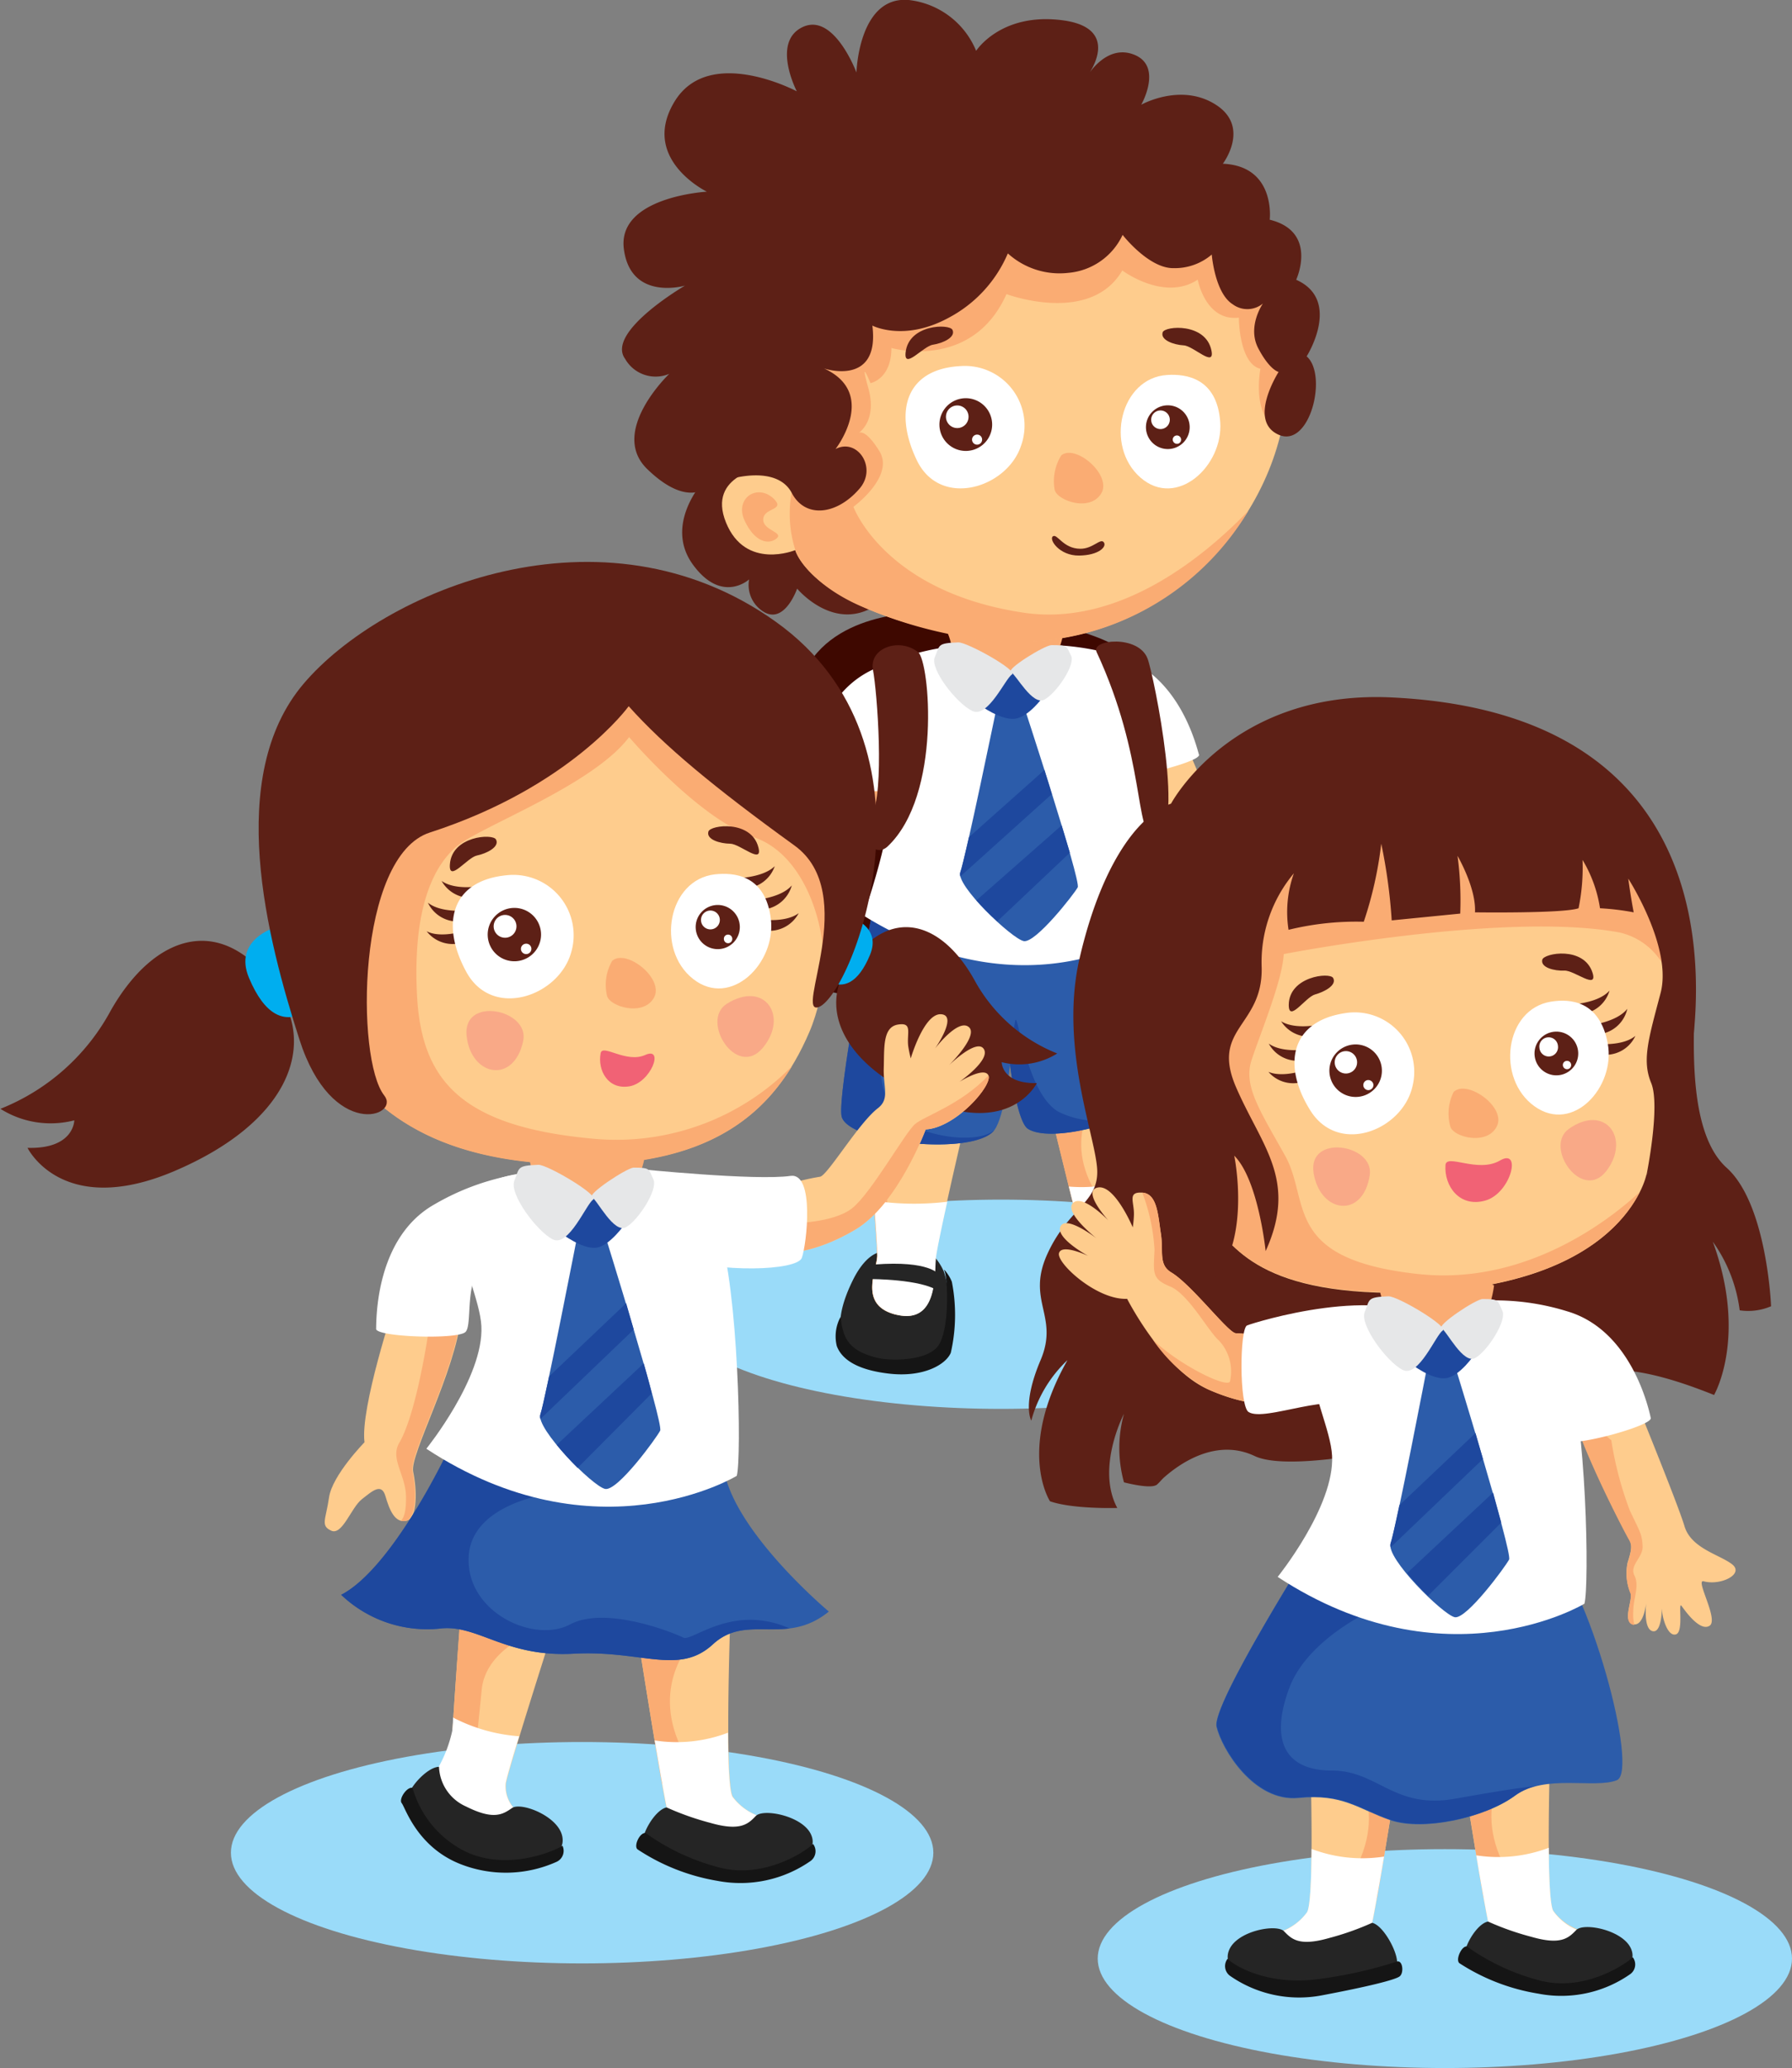 <svg id="Layer_1" data-name="Layer 1" xmlns="http://www.w3.org/2000/svg" viewBox="0 0 171.28 197.66"><rect x="0" y="0" width="171.28" height="197.66" fill="#808080" stroke="none"/><defs><style>.cls-1{fill:#9adbf9;}.cls-2{fill:#3e0800;}.cls-3{fill:#252525;}.cls-4{fill:#fecc8d;}.cls-5{fill:#151515;}.cls-6{fill:#faac73;}.cls-7{fill:#fff;}.cls-8{fill:#2c5caa;}.cls-9{fill:#1e489e;}.cls-10{fill:#e6e7e8;}.cls-11{fill:#5d2016;}.cls-12{fill:#00aeef;}.cls-13{fill:#f16275;}.cls-14{fill:#f9a987;}</style></defs><title>bgjoin</title><ellipse class="cls-1" cx="95.68" cy="124.66" rx="31.72" ry="10"/><path class="cls-2" d="M100.43,82.91s-9.17-.24-11.59,6.46-.9,27.32,1.14,29.12,24.6,2.87,28.29.23,3.19-28.15,2.81-30.42S114.32,83,100.43,82.91Z" transform="translate(-12.29 -24.34)"/><path class="cls-3" d="M96.57,144s-1.4-.07-2.77,2.71-2,5.75.51,7.36,6.63.9,8.14-.31.41-7.2,0-8a5.44,5.44,0,0,0-.76-1.2Z" transform="translate(-12.29 -24.34)"/><path class="cls-4" d="M95.13,130.64s1,12.38,1,13.72-1.92,4.81,1.92,5.66,3.53-3.78,3.67-5.4,3.06-14.08,3.06-14.08S96.83,131.16,95.13,130.64Z" transform="translate(-12.29 -24.34)"/><path class="cls-5" d="M92.63,150.21a3.89,3.89,0,0,0-.36,2.78c.42,1.13,1.7,2.26,5,2.64s5.44-.88,5.9-2a16.36,16.36,0,0,0,.1-6.77c-.24-.66-.87-1.38-.72-1.07.36.77.51,5.74-.61,7.21s-4.66,1.42-5.84,1.11C93.09,153.37,92.86,151.9,92.63,150.21Z" transform="translate(-12.29 -24.34)"/><path class="cls-6" d="M96.85,130.83a7.23,7.23,0,0,1-1.72-.19s1,12.38,1,13.72-1.92,4.81,1.92,5.66h0c-2.17-1-1.24-4.18-1-6.28C97.26,141.81,96.9,133.46,96.85,130.83Z" transform="translate(-12.29 -24.34)"/><path class="cls-7" d="M96.15,144.36c0,1.34-1.92,4.81,1.92,5.66s3.53-3.78,3.67-5.4c.06-.63.53-2.89,1.09-5.42a26.54,26.54,0,0,1-7-.09C96,141.62,96.15,143.83,96.15,144.36Z" transform="translate(-12.29 -24.34)"/><path class="cls-3" d="M102,146.14s-.81-1.34-6.12-.94l-.38,1.39s4.92,0,6.5,1.17Z" transform="translate(-12.29 -24.34)"/><path class="cls-4" d="M112.28,128.82s3.16,13.2,3.71,14.75,6.58,2.75,6.58,2.75l2.28-2-.23-.48a5.31,5.31,0,0,1-2.53-1.54c-.86-1.12-1.31-15-1.31-15Z" transform="translate(-12.29 -24.34)"/><path class="cls-6" d="M117.25,138.68c-3.7-5.64.1-9.8.1-9.8l-.66-.87-4.41.81s2,8.53,3.13,12.68C117.43,142,119.4,142,117.25,138.68Z" transform="translate(-12.29 -24.34)"/><path class="cls-7" d="M122.09,142.26c-.34-.44-.61-2.85-.82-5.61a14.24,14.24,0,0,1-6.82,1.1c.69,2.74,1.32,5.2,1.54,5.82.54,1.54,6.58,2.75,6.58,2.75l2.28-2-.23-.48A5.31,5.31,0,0,1,122.09,142.26Z" transform="translate(-12.29 -24.34)"/><path class="cls-3" d="M116,143.57a29,29,0,0,0,4.18,1.11c2.89.59,3.55-.14,4.21-.87s4.43-.32,5.31,1.36-1.43,3-6,3.9-9.24-1.18-9.63-2S114.87,143.87,116,143.57Z" transform="translate(-12.29 -24.34)"/><path class="cls-5" d="M114.15,145.94a21.4,21.4,0,0,0,7,2.6,10.88,10.88,0,0,0,8.69-2.6,1,1,0,0,1-.11,1.5,11.94,11.94,0,0,1-8.6,2.29,20.58,20.58,0,0,1-7.65-2.25C113.11,147.19,113.62,145.9,114.15,145.94Z" transform="translate(-12.29 -24.34)"/><path class="cls-4" d="M125,94s4.4,10.12,5,12.15,3.32,2.54,4.51,3.4-1.06,1.94-2.69,1.52c-.86-.21,1.46,3.43.56,4s-2.29-1.29-2.65-1.76.22,2.3-.53,2.52-1.29-1.37-1.33-2.14.09,2-.87,1.89-.61-2.63-.61-2.63-.22,2.24-1.25,2-.09-2-.24-2.73a4.37,4.37,0,0,1-.3-2.73c.39-1.21.48-1.6.13-2.16s-4.61-8.16-5.68-12.29Z" transform="translate(-12.29 -24.34)"/><path class="cls-6" d="M124.92,112.17c.15.69-.79,2.48.24,2.73h.11a3.45,3.45,0,0,1-.1-1.2c0-1.19.6-2.26.1-3.19s.84-1.61.78-2.63-.16-1.11-1.2-3.15a29.63,29.63,0,0,1-1.77-6.31l-3.61-2.9-.19.18c1.32,4.23,5.14,11,5.47,11.57s.26,1-.13,2.16A4.37,4.37,0,0,0,124.92,112.17Z" transform="translate(-12.29 -24.34)"/><path class="cls-4" d="M91.54,96.58s-3.75,9-3.5,12c0,0-3.18,2.76-3.58,4.69s-1,2.44,0,2.94,2-1.94,3-2.63,1.92-1.39,2.23-.17.74,2.43,1.81,2.26,1.15-2.78.87-4.27,4.36-8.5,5.27-13.49C97.69,97.91,91,96.37,91.54,96.58Z" transform="translate(-12.29 -24.34)"/><path class="cls-6" d="M95.6,97.44l-.94,1.43s-1.51,7.29-3.34,9.91c-1,1.39.5,2.87.36,4.88-.08,1.19-.27,1.69-.58,2a1.1,1.1,0,0,0,.45,0c1.07-.17,1.15-2.78.87-4.27s4.36-8.5,5.27-13.49Z" transform="translate(-12.29 -24.34)"/><path class="cls-8" d="M95.67,111.49s-3.46,17.91-2.92,19.62c.81,2.54,12.63,3.72,14.57,1.26,1-1.3,1.51-6.28,1.51-6.28s.65,5.49,1.72,6.15c2.1,1.31,9-.4,11.79-2.61,1-.8.06-14.8-1.32-17.59S110,115.35,95.67,111.49Z" transform="translate(-12.29 -24.34)"/><path class="cls-9" d="M113.44,130.59c-3-1.75-3.82-9.29-4.1-8.75a29.72,29.72,0,0,0-.51,4.25s.65,5.49,1.72,6.15c1.77,1.11,7,.06,10.23-1.63A8.24,8.24,0,0,1,113.44,130.59Z" transform="translate(-12.29 -24.34)"/><path class="cls-9" d="M104.8,112.8h0a38.61,38.61,0,0,1-9.13-1.31s-3.46,17.91-2.92,19.62c.81,2.54,12.63,3.72,14.57,1.26-1.22,1-4.59,1-7.75-.36s-4-6.08-2.2-10.83S104.42,112.87,104.8,112.8Z" transform="translate(-12.29 -24.34)"/><path class="cls-7" d="M106.33,85.94a24.19,24.19,0,0,0-10.6,2.39C90,91,89.72,98.3,89.65,99s7.56,1.34,8.34.68,0-5.23,2.67-6.36S106.06,86.61,106.33,85.94Z" transform="translate(-12.29 -24.34)"/><path class="cls-7" d="M108,86.33a24.37,24.37,0,0,1,10.89.62c6.16,1.7,7.77,8.83,8,9.52s-7.19,2.56-8.08,2-1-5.16-3.81-5.83S108.37,87,108,86.33Z" transform="translate(-12.29 -24.34)"/><path class="cls-6" d="M102.76,84.61a5.82,5.82,0,0,1,.57,2.67c-.19,1,6.86,2,6.86,2l2.8-1.63s1-2.24.88-2.84S102.76,84.61,102.76,84.61Z" transform="translate(-12.29 -24.34)"/><path class="cls-7" d="M104.61,86.3s.76,2,4.88,2.32S113,86.11,113,86.11a7.51,7.51,0,0,1,6.66,5.3c1.87,5.28,3.24,20.13,2.76,21.73,0,0-11.64,8.57-27.61-1.3,0,0,3-8.38,2.74-12.88S91.35,86.77,104.61,86.3Z" transform="translate(-12.29 -24.34)"/><path class="cls-8" d="M107.56,91.91s-3,14.55-3.48,15.79,4.93,6.37,6.06,6.59,4.83-4.52,5.16-5.14-5.24-17.61-5.24-17.61Z" transform="translate(-12.29 -24.34)"/><path class="cls-9" d="M106,91.77s1.92,1.41,3.27,1.27,2.77-2.16,2.77-2.16l-1.79-2.12s-.19-.37-1.75-.06S105.23,90.48,106,91.77Z" transform="translate(-12.29 -24.34)"/><path class="cls-9" d="M113.76,103.23l-8.15,7.17a25.65,25.65,0,0,0,2,2l6.94-6.56C114.32,105.08,114.05,104.18,113.76,103.23Z" transform="translate(-12.29 -24.34)"/><path class="cls-9" d="M112.12,97.93l-7.22,6.43c-.39,1.71-.7,3-.82,3.34a.73.73,0,0,0,0,.41l8.74-7.87C112.6,99.46,112.35,98.68,112.12,97.93Z" transform="translate(-12.29 -24.34)"/><path class="cls-10" d="M103.89,85.74c-2.07.07-1.75.26-2.25,1.4s2.11,4.47,3.6,5.16,3.15-3.12,3.77-3.49S104.73,85.71,103.89,85.74Z" transform="translate(-12.29 -24.34)"/><path class="cls-10" d="M112.8,86c1.65,0,1.4.14,1.86,1s-1.41,3.61-2.55,4.21-2.68-2.36-3.19-2.63S112.14,86,112.8,86Z" transform="translate(-12.29 -24.34)"/><path class="cls-11" d="M79.41,70.49s-3.65,4.05-.88,7.83,5.36,1.4,5.36,1.4a3,3,0,0,0,1.52,3.17c1.94,1,3.07-2.29,3.07-2.29s3.45,4.16,7.43,1.67-4.83-16.55-4.83-16.55Z" transform="translate(-12.29 -24.34)"/><path class="cls-4" d="M85.44,69s-5.63.67-3.76,5.28,6.62,2.64,6.62,2.64,1.52,5.79,16.91,8.36S132.48,76.77,134.87,65,129,42.71,128.63,42.64s-17.18-1-17.18-1L96.63,44.52l-7.7,6.91Z" transform="translate(-12.29 -24.34)"/><path class="cls-6" d="M94.7,82.33a41.88,41.88,0,0,0,10.51,3,25.69,25.69,0,0,0,26.4-12.17c-4.13,4.29-12.32,11.14-21.55,9.73-13.24-2-16.2-10.11-16.2-10.11s3.92-2.87,2.51-5.27c-1.22-2-1.84-1.89-2-1.79.26-.19,1.73-1.39.91-4.3-.89-3.17.21-.46.21-.46s2-.37,2-3.36c0,0,7.71,2.22,11-5.15,0,0,8,3,11.07-2.26,0,0,4,3,7.21.88,0,0,.73,4,3.93,3.63,0,0,0,4.38,2.06,4.89,0,0-.74,3.87,1.11,5.34.25.21.6.17,1,0,2.32-11.76-5.89-22.16-6.25-22.23s-17.18-1-17.18-1L96.63,44.52l-7.7,6.91L85.44,69l-.21,0c1.54.46,2.71,1,2.9,1.61a11.49,11.49,0,0,0,.17,6.28C88.62,78.07,90.67,80.62,94.7,82.33Z" transform="translate(-12.29 -24.34)"/><path class="cls-7" d="M123.84,60.18c-4.46.28-6,6.8-2.54,9.81s7.92-1.11,7.62-5.31S125.68,60.06,123.84,60.18Z" transform="translate(-12.29 -24.34)"/><path class="cls-7" d="M104.12,59.33c-5.27.26-6.43,4.36-4.2,9S108.5,71,109.86,67A5.7,5.7,0,0,0,104.12,59.33Z" transform="translate(-12.29 -24.34)"/><path class="cls-11" d="M107.12,64.91a2.52,2.52,0,1,1-2.53-2.51A2.52,2.52,0,0,1,107.12,64.91Z" transform="translate(-12.29 -24.34)"/><path class="cls-7" d="M104.86,64.07a1.08,1.08,0,1,1-2.15,0,1.08,1.08,0,0,1,2.15,0Z" transform="translate(-12.29 -24.34)"/><path class="cls-7" d="M106.16,66.36a.48.48,0,1,1-.48-.48A.47.47,0,0,1,106.16,66.36Z" transform="translate(-12.29 -24.34)"/><path class="cls-11" d="M126,65.16a2.09,2.09,0,1,1-2.1-2.08A2.09,2.09,0,0,1,126,65.16Z" transform="translate(-12.29 -24.34)"/><path class="cls-7" d="M124.1,64.46a.89.89,0,1,1-.89-.89A.89.89,0,0,1,124.1,64.46Z" transform="translate(-12.29 -24.34)"/><path class="cls-7" d="M125.18,66.36a.39.39,0,0,1-.39.4.41.41,0,0,1-.41-.4.4.4,0,1,1,.8,0Z" transform="translate(-12.29 -24.34)"/><path class="cls-11" d="M103.33,55.87c-.27-.6-4.18-.56-4.48,2.15-.19,1.72,1.67-.59,2.6-.73S103.66,56.59,103.33,55.87Z" transform="translate(-12.29 -24.34)"/><path class="cls-11" d="M123.42,56.1c.22-.62,4.12-.93,4.66,1.74.35,1.7-1.72-.44-2.65-.49S123.17,56.85,123.42,56.1Z" transform="translate(-12.29 -24.34)"/><path class="cls-6" d="M113.73,67.86c1.38-1.11,4.9,1.92,3.8,3.67s-4.15.66-4.43-.35A4.66,4.66,0,0,1,113.73,67.86Z" transform="translate(-12.29 -24.34)"/><path class="cls-11" d="M95.67,55.46s3,1.57,7.26-.73a12.48,12.48,0,0,0,5.69-6.17,7.35,7.35,0,0,0,5.77,1.86,6.32,6.32,0,0,0,5.2-3.63s2.5,3.23,4.89,3.18a5.44,5.44,0,0,0,3.63-1.3s.29,3.68,2,4.75a2.34,2.34,0,0,0,2.89-.07s-1.54,2.2-.44,4.29,1.94,2.25,1.94,2.25-3,4.67,0,6,4.72-5.73,2.68-7.49c0,0,3.4-5.36-1-7.32,0,0,2.13-4.59-2.53-5.74,0,0,.61-5.13-4.48-5.35,0,0,2.67-3.5-.67-5.64s-7.13,0-7.13,0,2.06-3.61-.6-4.75-4.48,1.9-4.48,1.9,3.36-4.49-2.5-5.23-8.2,2.93-8.2,2.93a7.91,7.91,0,0,0-6.44-4.86c-4.8-.42-5,6.93-5,6.93S92,25.5,89,26.93s-.55,6.14-.55,6.14-8.4-4.48-11.7,1,3.1,8.59,3.1,8.59-8.59.48-7.93,5.49,5.84,3.49,5.84,3.49-7.6,4.43-5.72,7a3.35,3.35,0,0,0,4.22,1.43s-5.8,5.52-2.11,9.1S79.68,71,79.68,71c3-1.42,7-2,8.29.46s4.29,2.1,6.45-.39c1.77-2-.18-4.91-2.27-3.81,0,0,4.15-5.34-1.15-7.73C91,59.57,96.41,61.36,95.67,55.46Z" transform="translate(-12.29 -24.34)"/><path class="cls-6" d="M86.24,72c-1.6-1.5-3.76,0-2.78,2.1s2.31,2.32,3.05,1.71-1.35-.76-1.27-1.87S87.4,73.14,86.24,72Z" transform="translate(-12.29 -24.34)"/><path class="cls-11" d="M115.56,76.79c-1.66,0-2.21-1.47-2.63-1.19s.6,1.86,2.49,1.84,2.69-.85,2.37-1.27S116.76,76.79,115.56,76.79Z" transform="translate(-12.29 -24.34)"/><path class="cls-11" d="M100.05,86.68c1.08.87,2.3,13.65-2.93,18.57-1.15,1.08-2.8-.6-1.53-2.88s.54-11.9.14-14S98.27,85.24,100.05,86.68Z" transform="translate(-12.29 -24.34)"/><path class="cls-11" d="M117.1,86.65c-.56-1.2,4-1.65,4.87.63.6,1.53,3.81,17.42.59,17C120.74,104.08,121.8,96.76,117.1,86.65Z" transform="translate(-12.29 -24.34)"/><ellipse class="cls-1" cx="55.64" cy="177.08" rx="33.57" ry="10.58"/><path class="cls-4" d="M50,149s-3.3,9.94-2.87,13.19c0,0-3.09,3.16-3.39,5.27s-.85,2.7.21,3.18,1.91-2.21,2.92-3,1.88-1.6,2.26-.3.89,2.6,2,2.36,1-3.08.65-4.69,4-9.44,4.6-14.89C56.32,150.13,49.41,148.82,50,149Z" transform="translate(-12.29 -24.34)"/><path class="cls-6" d="M54.16,149.73l-.87,1.6s-1.13,8-2.84,10.92c-.91,1.56.67,3.08.65,5.27,0,1.29-.19,1.85-.49,2.18a1.17,1.17,0,0,0,.46,0c1.08-.25,1-3.08.65-4.69s4-9.44,4.6-14.89Z" transform="translate(-12.29 -24.34)"/><path class="cls-11" d="M39,119.33c-5.26-8-11.91-5.81-16.12,1.59a20.63,20.63,0,0,1-10.55,9.4,9,9,0,0,0,7.06,1.1s0,2.76-4.47,2.63c0,0,3.31,6.82,14.11,2.19S42.36,124.49,39,119.33Z" transform="translate(-12.29 -24.34)"/><path class="cls-12" d="M38.56,113s-4,1.17-2.47,4.81,3.38,4.29,5.2,3.38S38.56,113,38.56,113Z" transform="translate(-12.29 -24.34)"/><path class="cls-11" d="M93.28,116.76c4-6,9-4.37,12.12,1.2a15.55,15.55,0,0,0,7.94,7.07,6.8,6.8,0,0,1-5.31.83s0,2.08,3.36,2c0,0-2.49,5.13-10.62,1.65S90.71,120.65,93.28,116.76Z" transform="translate(-12.29 -24.34)"/><path class="cls-12" d="M93.58,112s3,.88,1.86,3.62-2.55,3.23-3.92,2.55S93.58,112,93.58,112Z" transform="translate(-12.29 -24.34)"/><path class="cls-4" d="M89.64,123c-3.31,7.7-9.45,13.26-24.27,12.57-14.57-.67-18.62-7.63-21-10.23s.74-27.06.74-27.06l6.63-8.06L84,88.17s6.5,11.44,6.76,11.83S92.94,115.37,89.64,123Z" transform="translate(-12.29 -24.34)"/><path class="cls-6" d="M88,126.23a23.54,23.54,0,0,1-19.09,6.94c-12.68-1.17-16.38-5.66-16.77-13.85s1.56-12.09,3.7-14,13.07-5.85,16.58-10.53c0,0,6.63,7.8,11.89,9.56s7,9.36,6.63,12.48c0,.25,0,.34.2.32A63.16,63.16,0,0,0,90.78,100C90.52,99.61,84,88.17,84,88.17L51.78,90.25l-6.63,8.06s-3.08,24.46-.74,27.06,6.39,9.56,21,10.23C78,136.19,84.36,132.21,88,126.23Z" transform="translate(-12.29 -24.34)"/><path class="cls-11" d="M58.5,109s-2.63.52-4-.46a3.16,3.16,0,0,0,3.17,1.59Z" transform="translate(-12.29 -24.34)"/><path class="cls-11" d="M57.19,111.34s-2.66.35-4-.72a3.14,3.14,0,0,0,3.06,1.79Z" transform="translate(-12.29 -24.34)"/><path class="cls-11" d="M57.07,113.2s-2.52.91-4,.15a3.15,3.15,0,0,0,3.38,1.09Z" transform="translate(-12.29 -24.34)"/><path class="cls-11" d="M82.48,108.29s2.68,0,3.86-1.16a3.15,3.15,0,0,1-2.84,2.12Z" transform="translate(-12.29 -24.34)"/><path class="cls-11" d="M84.18,110.38s2.68-.13,3.79-1.41a3.17,3.17,0,0,1-2.7,2.3Z" transform="translate(-12.29 -24.34)"/><path class="cls-11" d="M84.63,112.18s2.64.46,4-.56a3.17,3.17,0,0,1-3.14,1.67Z" transform="translate(-12.29 -24.34)"/><path class="cls-7" d="M80.62,107.91c-4.49.51-5.68,7.17-2.08,10s7.94-1.51,7.43-5.73S82.47,107.71,80.62,107.91Z" transform="translate(-12.29 -24.34)"/><path class="cls-7" d="M60.67,108c-5.31.53-6.28,4.72-3.8,9.25s8.8,2.33,10-1.84A5.77,5.77,0,0,0,60.67,108Z" transform="translate(-12.29 -24.34)"/><path class="cls-11" d="M64,113.52a2.55,2.55,0,1,1-2.68-2.4A2.55,2.55,0,0,1,64,113.52Z" transform="translate(-12.29 -24.34)"/><path class="cls-7" d="M61.65,112.79a1.09,1.09,0,1,1-1.14-1A1.09,1.09,0,0,1,61.65,112.79Z" transform="translate(-12.29 -24.34)"/><path class="cls-7" d="M63.08,115a.49.49,0,1,1-1,.06.5.5,0,0,1,.46-.52A.49.49,0,0,1,63.08,115Z" transform="translate(-12.29 -24.34)"/><path class="cls-11" d="M83,112.84a2.11,2.11,0,1,1-2.22-2A2.11,2.11,0,0,1,83,112.84Z" transform="translate(-12.29 -24.34)"/><path class="cls-7" d="M81.09,112.22a.9.9,0,1,1-.94-.85A.9.9,0,0,1,81.09,112.22Z" transform="translate(-12.29 -24.34)"/><path class="cls-7" d="M82.28,114.09a.4.4,0,1,1-.8,0,.39.39,0,0,1,.38-.42A.4.4,0,0,1,82.28,114.09Z" transform="translate(-12.29 -24.34)"/><path class="cls-11" d="M59.7,104.58c-.3-.59-4.25-.35-4.41,2.4-.11,1.75,1.66-.68,2.58-.87S60.07,105.29,59.7,104.58Z" transform="translate(-12.29 -24.34)"/><path class="cls-11" d="M80,103.82c.18-.64,4.11-1.14,4.78,1.52.44,1.7-1.75-.35-2.7-.36S79.77,104.59,80,103.82Z" transform="translate(-12.29 -24.34)"/><path class="cls-13" d="M69.7,125c.18-.92,2.43,1,4.27.17s.54,2.65-1.52,3S69.39,126.62,69.7,125Z" transform="translate(-12.29 -24.34)"/><path class="cls-6" d="M70.8,116.18c1.34-1.2,5,1.69,4,3.51s-4.15.88-4.48-.13A4.58,4.58,0,0,1,70.8,116.18Z" transform="translate(-12.29 -24.34)"/><path class="cls-14" d="M81.76,120.28c-2.57,1.62.94,7.21,3.44,4.21S85.39,118,81.76,120.28Z" transform="translate(-12.29 -24.34)"/><path class="cls-14" d="M62.3,123.82c.62-3-5.83-4.33-5.41-.46S61.42,128,62.3,123.82Z" transform="translate(-12.29 -24.34)"/><path class="cls-11" d="M72.38,91.84s-5.55,7.72-19,12.07c-7,2.25-7.1,21.7-4.36,25.14,1.58,2-5,4.35-8.11-5.35s-7.13-25.13.39-34,28.5-17.81,45.13-5.94,7.39,35.45,4.15,36.82c-2.5,1,4-10.86-2.37-15.44C80.49,99.56,75.74,95.6,72.38,91.84Z" transform="translate(-12.29 -24.34)"/><path class="cls-4" d="M87.12,137.69a22.59,22.59,0,0,1,3.55-.88c.71-.11,3.69-5.14,5.53-6.55,1.16-.9.5-2,.56-3.86s-.12-3.88,1.34-4.13.84.82,1,2.07a11.74,11.74,0,0,0,.24,1.16s1.26-4.33,2.9-4.22-.58,3.28-.58,3.28,2.18-2.87,3.21-2.07-1.89,3.68-1.89,3.68,2.66-2.62,3.34-1.57-2.33,3.14-2.33,3.14,2.4-1.51,2.78-.6-3.11,5-6,5.15c0,0-2.63,7.13-6.72,9.57s-6.9,2.23-6.9,2.23Z" transform="translate(-12.29 -24.34)"/><path class="cls-6" d="M93.73,139.83c-1.82,1.43-5.84,1.43-5.84,1.43l-.75,2.57v.26s2.81.2,6.9-2.23,6.72-9.57,6.72-9.57c2.93-.19,6.43-4.23,6-5.15-2.65,2.79-6.06,3.85-7,4.63S95.55,138.4,93.73,139.83Z" transform="translate(-12.29 -24.34)"/><path class="cls-6" d="M62.6,134.45a6.7,6.7,0,0,1,.58,2.89c-.19,1.09,7,2.19,7,2.19L73,137.77s1-2.43.9-3.09S62.6,134.45,62.6,134.45Z" transform="translate(-12.29 -24.34)"/><path class="cls-7" d="M73.31,136.07s11.18,1.14,14.54.66c2.33-.33,1.54,6.57,1.08,7.83S81,146,76.8,144.55,73.31,136.07,73.31,136.07Z" transform="translate(-12.29 -24.34)"/><path class="cls-7" d="M64.49,136.28a23.43,23.43,0,0,0-10.67,3.17c-5.7,3.21-5.55,11.12-5.58,11.9s7.77,1.05,8.54.3-.33-5.67,2.35-7S64.25,137,64.49,136.28Z" transform="translate(-12.29 -24.34)"/><path class="cls-4" d="M73.27,180.88s2.29,14.49,2.73,16.21,6.51,3.42,6.51,3.42L85,198.45l-.19-.53a5.38,5.38,0,0,1-2.47-1.84c-.8-1.26-.27-16.33-.27-16.33Z" transform="translate(-12.29 -24.34)"/><path class="cls-6" d="M77.64,191.88c-3.37-6.36.79-10.6.79-10.6l-.61-1-4.55.59s1.48,9.37,2.29,13.93C77.59,195.51,79.59,195.58,77.64,191.88Z" transform="translate(-12.29 -24.34)"/><path class="cls-4" d="M64.82,181.11s-4,12.53-4.17,13.7A3.14,3.14,0,0,0,62,197.68c.83.52-2.09,2.56-2.09,2.56l-6.27-4.8-.38-1.18,1-1a12.6,12.6,0,0,0,1.3-3.46c0-1.07.66-9.83.66-9.83Z" transform="translate(-12.29 -24.34)"/><path class="cls-6" d="M62.29,180.76l-6.08-.84s-.62,8.76-.66,9.83a4,4,0,0,1-.25,1.08l2.39,1.24s.31-2.82.64-6.22,4-5,4-5Z" transform="translate(-12.29 -24.34)"/><path class="cls-8" d="M55.11,163.08s-5.24,11.13-10.18,13.69A11.89,11.89,0,0,0,54.31,180c3.6-.46,6.24,2.76,12.79,2.4s10.06,2.11,13.33-.9,6.95.24,11.08-3.13c0,0-9.23-7.73-10.07-13.81Z" transform="translate(-12.29 -24.34)"/><path class="cls-7" d="M62,197.68a3.14,3.14,0,0,1-1.38-2.87c.06-.42.6-2.29,1.29-4.52a16.2,16.2,0,0,1-6.32-1.79c0,.61-.06,1.06-.07,1.25a12.6,12.6,0,0,1-1.3,3.46l-1,1,.38,1.18,6.27,4.8S62.86,198.2,62,197.68Z" transform="translate(-12.29 -24.34)"/><path class="cls-7" d="M82.31,196.08c-.31-.5-.42-3.12-.44-6.13a13.74,13.74,0,0,1-7,.74c.5,3,1,5.72,1.14,6.4.45,1.71,6.51,3.42,6.51,3.42L85,198.45l-.19-.53A5.38,5.38,0,0,1,82.31,196.08Z" transform="translate(-12.29 -24.34)"/><path class="cls-3" d="M54.25,193.21A4.32,4.32,0,0,0,56.83,197c2.66,1.34,3.53.75,4.4.15s4.46.78,4.81,2.75-2.29,2.74-7.12,2.58-7.53-5.12-7.67-6.07S53.06,193.24,54.25,193.21Z" transform="translate(-12.29 -24.34)"/><path class="cls-5" d="M51.72,195.23a9.78,9.78,0,0,0,5,6.05c4,1.94,8.55,0,9.33-.53a1.15,1.15,0,0,1-.56,1.54,11.84,11.84,0,0,1-9.16.23c-4.18-1.63-5.31-5.43-5.64-5.83S51.22,195.06,51.72,195.23Z" transform="translate(-12.29 -24.34)"/><path class="cls-3" d="M76,197.09a26.7,26.7,0,0,0,4.19,1.48c2.89.83,3.62.09,4.34-.66s4.54,0,5.3,1.82-1.66,3.11-6.42,3.83-9.32-1.9-9.65-2.8S74.85,197.34,76,197.09Z" transform="translate(-12.29 -24.34)"/><path class="cls-5" d="M74,199.54a21.12,21.12,0,0,0,7,3.28c4.33,1.17,8.38-1.58,9-2.24a1.15,1.15,0,0,1-.22,1.62,11.71,11.71,0,0,1-8.92,1.91,19.73,19.73,0,0,1-7.62-3C72.82,200.82,73.43,199.46,74,199.54Z" transform="translate(-12.29 -24.34)"/><path class="cls-9" d="M87.66,179.94c-5.41-2.33-9.23,1.34-10.06.92s-7.38-3.09-10.82-1.26-9.88-1.12-9.7-6.38,8-6.16,8-6.16L63,163.53l-7.93-.45s-5.24,11.13-10.18,13.69A11.89,11.89,0,0,0,54.31,180c3.6-.46,6.24,2.76,12.79,2.4s10.06,2.11,13.33-.9c2.25-2.07,4.69-1.18,7.34-1.52Z" transform="translate(-12.29 -24.34)"/><path class="cls-7" d="M64.49,136.28s.76,2.18,5,2.52,3.61-2.73,3.61-2.73,6,.14,7.89,5.86,2.2,21.73,1.72,23.47c0,0-13.37,8.12-29.67-2.59,0,0,5.51-6.83,5.26-11.72S51,136.79,64.49,136.28Z" transform="translate(-12.29 -24.34)"/><path class="cls-8" d="M67.49,142.36s-3.08,15.8-3.55,17.15,5,6.9,6.19,7.14,4.92-4.9,5.26-5.57S70,142,70,142Z" transform="translate(-12.29 -24.34)"/><path class="cls-9" d="M65.91,142.21s2,1.53,3.33,1.39,2.83-2.34,2.83-2.34L70.25,139s-.2-.4-1.79-.06S65.12,140.82,65.91,142.21Z" transform="translate(-12.29 -24.34)"/><path class="cls-9" d="M73.82,154.65l-8.32,7.79a28.26,28.26,0,0,0,2,2.2l7.08-7.12C74.39,156.66,74.11,155.68,73.82,154.65Z" transform="translate(-12.29 -24.34)"/><path class="cls-9" d="M72.14,148.9l-7.37,7c-.39,1.86-.7,3.26-.83,3.63a.84.84,0,0,0,0,.44l8.92-8.55Z" transform="translate(-12.29 -24.34)"/><path class="cls-10" d="M63.75,135.67c-2.11.08-1.79.28-2.3,1.53s2.16,4.84,3.68,5.6,3.21-3.4,3.85-3.8S64.6,135.64,63.75,135.67Z" transform="translate(-12.29 -24.34)"/><path class="cls-10" d="M72.84,135.94c1.68,0,1.43.15,1.9,1.12s-1.45,3.92-2.61,4.57-2.73-2.56-3.25-2.85S72.16,136,72.84,135.94Z" transform="translate(-12.29 -24.34)"/><ellipse class="cls-1" cx="138.1" cy="187.2" rx="33.18" ry="10.46"/><path class="cls-4" d="M146.15,192.1s-2.27,14.32-2.71,16-6.43,3.37-6.43,3.37l-2.43-2,.19-.53a5.31,5.31,0,0,0,2.44-1.81c.79-1.25.28-16.15.28-16.15Z" transform="translate(-12.29 -24.34)"/><path class="cls-6" d="M141.83,203c3.33-6.28-.78-10.48-.78-10.48l.6-1,4.5.59s-1.47,9.26-2.27,13.77C141.88,206.56,139.9,206.62,141.83,203Z" transform="translate(-12.29 -24.34)"/><path class="cls-7" d="M137.21,207.12c.31-.49.42-3.09.44-6.06a13.62,13.62,0,0,0,6.93.73c-.5,3-1,5.65-1.14,6.33-.44,1.69-6.43,3.37-6.43,3.37l-2.43-2,.19-.53A5.31,5.31,0,0,0,137.21,207.12Z" transform="translate(-12.29 -24.34)"/><path class="cls-3" d="M143.44,208.12a26.39,26.39,0,0,1-4.13,1.46c-2.87.82-3.58.08-4.29-.65s-4.49-.05-5.25,1.79,1.64,3.08,6.35,3.79,9.33-1.42,9.66-2.31S144.58,208.37,143.44,208.12Z" transform="translate(-12.29 -24.34)"/><path class="cls-5" d="M145.85,211.81a41.76,41.76,0,0,1-7.39,1.67c-5,.71-8.2-1.27-8.84-1.92a1.15,1.15,0,0,0,.21,1.61,11.55,11.55,0,0,0,8.82,1.88c4.39-.83,7-1.48,7.42-1.81S146.37,211.73,145.85,211.81Z" transform="translate(-12.29 -24.34)"/><path class="cls-11" d="M122.8,166.28s4.54-5.09,9.42-2.77,28-3.65,30.54-6.74,9.63-.59,13.36.9c0,0,3.22-5.52-.12-14.65a14.38,14.38,0,0,1,2.57,6.56,5.56,5.56,0,0,0,3-.39s-.38-9.76-4.24-13.23-3.08-12.59-3.08-16.32-20.95-8.86-20.95-8.86l-21.58,7.83-10.41,14.91S121.13,164.35,122.8,166.28Z" transform="translate(-12.29 -24.34)"/><path class="cls-4" d="M169.65,136.63s-2.13,11-23.2,11.28c-14.41.17-16.58-4.89-18.89-7.45s-.39-29.68-.39-29.68l6.56-8,31.86-2.06s6.42,11.31,6.68,11.7S173.38,132.14,169.65,136.63Z" transform="translate(-12.29 -24.34)"/><path class="cls-6" d="M169,138.29c-2.91,2.68-10.91,8.93-21.16,7.82-13-1.41-10.28-6.94-12.72-11.31s-4-6.68-3.21-9.12,2.95-7.58,3.08-10.15c0,0,21.16-4.11,32.12-2.06a6.48,6.48,0,0,1,4.75,4.5c.12.5.36.18.65-.6a37.1,37.1,0,0,0-.26-4.92c-.18-.28-3.55-6.19-5.43-9.5l-1.64-.78-27.35.37-.7,0-8.23,6.07-1.75,2.12s-1.92,27.11.39,29.68,4.48,7.62,18.89,7.45C162.37,147.71,167.48,141.37,169,138.29Z" transform="translate(-12.29 -24.34)"/><path class="cls-11" d="M138.74,122.21s-2.57.64-4-.26a3.14,3.14,0,0,0,3.22,1.42Z" transform="translate(-12.29 -24.34)"/><path class="cls-11" d="M137.56,124.6s-2.61.48-4-.51a3.13,3.13,0,0,0,3.11,1.62Z" transform="translate(-12.29 -24.34)"/><path class="cls-11" d="M137.53,126.44s-2.44,1-4,.35a3.11,3.11,0,0,0,3.39.91Z" transform="translate(-12.29 -24.34)"/><path class="cls-11" d="M162.37,120.35s2.65-.08,3.76-1.33a3.13,3.13,0,0,1-2.7,2.24Z" transform="translate(-12.29 -24.34)"/><path class="cls-11" d="M164.16,122.34s2.63-.26,3.67-1.58a3.13,3.13,0,0,1-2.56,2.41Z" transform="translate(-12.29 -24.34)"/><path class="cls-11" d="M164.68,124.1s2.63.32,3.92-.75a3.11,3.11,0,0,1-3,1.8Z" transform="translate(-12.29 -24.34)"/><path class="cls-7" d="M160.52,120.08c-4.41.71-5.26,7.35-1.56,10s7.76-1.88,7-6S162.34,119.78,160.52,120.08Z" transform="translate(-12.29 -24.34)"/><path class="cls-7" d="M140.83,121.18c-5.21.78-6,5-3.29,9.31s8.79,1.87,9.75-2.3A5.69,5.69,0,0,0,140.83,121.18Z" transform="translate(-12.29 -24.34)"/><path class="cls-11" d="M144.36,126.43a2.51,2.51,0,1,1-2.76-2.25A2.51,2.51,0,0,1,144.36,126.43Z" transform="translate(-12.29 -24.34)"/><path class="cls-7" d="M142,125.81a1.07,1.07,0,1,1-1.17-1A1.07,1.07,0,0,1,142,125.81Z" transform="translate(-12.29 -24.34)"/><path class="cls-7" d="M143.56,128a.49.49,0,0,1-.43.53.48.48,0,0,1-.53-.43.48.48,0,0,1,.43-.53A.5.5,0,0,1,143.56,128Z" transform="translate(-12.29 -24.34)"/><circle class="cls-11" cx="161.06" cy="125.03" r="2.09" transform="translate(-43.12 169.65) rotate(-57.59)"/><path class="cls-7" d="M161.2,124.31a.89.89,0,1,1-1.77.18.88.88,0,0,1,.79-1A.89.89,0,0,1,161.2,124.31Z" transform="translate(-12.29 -24.34)"/><path class="cls-7" d="M162.46,126.09a.39.39,0,0,1-.35.44.4.4,0,0,1-.44-.36.39.39,0,0,1,.35-.43A.39.39,0,0,1,162.46,126.09Z" transform="translate(-12.29 -24.34)"/><path class="cls-11" d="M139.71,117.81c-.33-.57-4.22-.14-4.24,2.58,0,1.74,1.6-.75,2.51-1S140.1,118.49,139.71,117.81Z" transform="translate(-12.29 -24.34)"/><path class="cls-11" d="M159.7,116.07c.16-.64,4-1.33,4.81,1.26.51,1.66-1.75-.26-2.69-.22S159.52,116.83,159.7,116.07Z" transform="translate(-12.29 -24.34)"/><path class="cls-13" d="M150.45,135.7c.08-1.14,3.09.8,5.21-.44s1.05,3.14-1.41,3.83S150.31,137.7,150.45,135.7Z" transform="translate(-12.29 -24.34)"/><path class="cls-6" d="M151.23,128.71c1.26-1.24,5.05,1.43,4.13,3.28s-4.05,1.06-4.43.08A4.6,4.6,0,0,1,151.23,128.71Z" transform="translate(-12.29 -24.34)"/><path class="cls-11" d="M145.29,91c-15.29-.73-21.07,10.15-21.07,10.15-3.47,1.28-6.81,6.42-8.74,14.77s1.41,16.71,1.67,20.05-2.7,3.72-4.75,8.22,1.15,5.91-.65,10.15-.89,5.78-.89,5.78a12.4,12.4,0,0,1,3.46-5.78c-4.88,8.61-1.67,13.49-1.67,13.49,2.19.77,6.43.64,6.43.64-2.06-3.85.64-9,.64-9a12.26,12.26,0,0,0,0,6.55s2.44.65,3.08.26,4.12-4.88,2.19-8.09.38-7.71,3.6-11.82,1.67-11.57,1.67-11.57c2.31,2.31,3,9.12,3,9.12,3.09-6.81-.38-10-2.83-15.67s2.57-5.78,2.45-11.44a13.22,13.22,0,0,1,3.08-9,11,11,0,0,0-.51,5.4,27.18,27.18,0,0,1,7.19-.77,36.78,36.78,0,0,0,1.67-7.46,51.49,51.49,0,0,1,1,7.33l6.55-.65a32.09,32.09,0,0,0-.26-5.52s1.8,3.08,1.67,5.4c0,0,8.48.12,9.9-.39a19.45,19.45,0,0,0,.38-4.62,12.66,12.66,0,0,1,1.67,4.62,24.6,24.6,0,0,1,3.22.39s-.26-1.29-.52-3.22c0,0,4.24,6.56,3.09,10.93s-1.8,6.42-.9,8.6-.44,8.77-.44,8.77,2.11-2.09,3.52-7.61S180.24,92.66,145.29,91Z" transform="translate(-12.29 -24.34)"/><path class="cls-14" d="M162.25,132.23c-2.45,1.73,1.28,7.07,3.6,4S165.72,129.79,162.25,132.23Z" transform="translate(-12.29 -24.34)"/><path class="cls-14" d="M143.21,136.68c.47-3-6-4-5.36-.19S142.55,140.87,143.21,136.68Z" transform="translate(-12.29 -24.34)"/><path class="cls-4" d="M134,152.23a21.75,21.75,0,0,0-3.59-.46c-.71,0-4.2-4.63-6.17-5.81-1.25-.75-.73-2-1-3.72s-.33-3.82-1.78-3.91-.74.9-.79,2.16a10.67,10.67,0,0,1-.11,1.16s-1.73-4.11-3.33-3.81,1,3.15,1,3.15-2.47-2.57-3.38-1.67,2.27,3.4,2.27,3.4-2.91-2.27-3.46-1.17,2.64,2.83,2.64,2.83-2.52-1.21-2.79-.27,3.62,4.51,6.51,4.37c0,0,3.4,6.7,7.69,8.63s7,1.4,7,1.4Z" transform="translate(-12.29 -24.34)"/><path class="cls-6" d="M130.42,151.77c-.71,0-4.2-4.63-6.17-5.81-1.25-.75-.73-2-1-3.72s-.33-3.82-1.78-3.91h0a18.23,18.23,0,0,1,1.17,5.47c-.1,2.22-.27,2.78,1.49,3.5s3.62,4.25,4.67,5.17a4.33,4.33,0,0,1,1.05,3.92c-.34.64-4.93-1.64-7.36-4a14.77,14.77,0,0,0,5.21,4.72c4.29,1.92,7,1.4,7,1.4l-.7-6.28A21.75,21.75,0,0,0,130.42,151.77Z" transform="translate(-12.29 -24.34)"/><path class="cls-7" d="M151.76,159.62s2.86-4.81-2.27-8.75-17.28-.13-18,.15-.76,7.72.14,8.28c1.57,1,8.24-2.15,10.52-.24S151,159.7,151.76,159.62Z" transform="translate(-12.29 -24.34)"/><path class="cls-4" d="M151.82,191.94s2.26,14.32,2.7,16,6.43,3.38,6.43,3.38l2.44-2-.19-.52a5.28,5.28,0,0,1-2.44-1.82c-.79-1.25-.28-16.14-.28-16.14Z" transform="translate(-12.29 -24.34)"/><path class="cls-6" d="M156.14,202.81c-3.33-6.28.78-10.48.78-10.48l-.6-1-4.5.58s1.46,9.26,2.26,13.77C156.09,206.4,158.07,206.47,156.14,202.81Z" transform="translate(-12.29 -24.34)"/><path class="cls-7" d="M160.76,207c-.31-.49-.42-3.08-.44-6.05a13.61,13.61,0,0,1-6.93.72c.49,3,1,5.65,1.13,6.33.44,1.69,6.43,3.38,6.43,3.38l2.44-2-.19-.52A5.28,5.28,0,0,1,160.76,207Z" transform="translate(-12.29 -24.34)"/><path class="cls-3" d="M154.52,208a26.33,26.33,0,0,0,4.14,1.46c2.86.83,3.57.09,4.29-.65s4.48,0,5.24,1.8-1.64,3.08-6.34,3.79-9.22-1.88-9.55-2.77S153.38,208.21,154.52,208Z" transform="translate(-12.29 -24.34)"/><path class="cls-5" d="M152.5,210.38a21,21,0,0,0,6.92,3.24c4.28,1.16,8.28-1.56,8.93-2.21a1.14,1.14,0,0,1-.22,1.6,11.48,11.48,0,0,1-8.81,1.88,19.56,19.56,0,0,1-7.54-2.91C151.38,211.65,152,210.3,152.5,210.38Z" transform="translate(-12.29 -24.34)"/><path class="cls-8" d="M138.07,171.5s-10,15.75-9.51,17.88,3.57,7.24,7.84,6.81,5.71,1.07,8.8,2.13,9-.21,11.88-2.34,7.61-.64,9.75-1.49-2.62-18.73-6.89-22.78S141.63,167.88,138.07,171.5Z" transform="translate(-12.29 -24.34)"/><path class="cls-9" d="M151.3,196.27c-5.78,1-7.32-2.7-11.69-2.7s-6-2.7-4.11-7.84,9-8,9-8l.61-8.82c-3.08.38-5.74,1.24-7,2.55,0,0-10,15.75-9.51,17.88s3.57,7.24,7.84,6.81,5.71,1.07,8.8,2.13,9-.21,11.88-2.34a5.54,5.54,0,0,1,1.89-.88C156.88,195.29,154.36,195.73,151.3,196.27Z" transform="translate(-12.29 -24.34)"/><path class="cls-4" d="M168.22,157.2s4.44,10.86,5.07,13,3.35,2.72,4.55,3.65-1.07,2.07-2.71,1.63c-.86-.24,1.47,3.67.56,4.25s-2.3-1.38-2.67-1.89.23,2.47-.54,2.71-1.29-1.48-1.33-2.3.09,2.18-.88,2-.62-2.81-.62-2.81-.22,2.4-1.26,2.14-.09-2.18-.23-2.93a4.91,4.91,0,0,1-.31-2.93c.4-1.29.48-1.71.13-2.31s-4.65-8.75-5.72-13.18Z" transform="translate(-12.29 -24.34)"/><path class="cls-6" d="M168.16,176.71c.14.75-.81,2.67.23,2.93h.11a4.21,4.21,0,0,1-.1-1.28c0-1.28.61-2.42.11-3.43s.84-1.72.78-2.81-.16-1.2-1.21-3.38A33.26,33.26,0,0,1,166.3,162l-3.64-3.1-.19.19c1.33,4.54,5.18,11.85,5.51,12.41s.27,1-.13,2.31A4.91,4.91,0,0,0,168.16,176.71Z" transform="translate(-12.29 -24.34)"/><path class="cls-7" d="M151.07,149a23.2,23.2,0,0,1,11,.67c6.21,1.82,7.84,9.46,8,10.2s-7.25,2.75-8.15,2.2-1-5.53-3.84-6.25S151.46,149.67,151.07,149Z" transform="translate(-12.29 -24.34)"/><path class="cls-6" d="M143.89,147a6.61,6.61,0,0,1,.57,2.86c-.19,1.07,6.92,2.16,6.92,2.16l2.82-1.74a10.81,10.81,0,0,0,.89-3.05C155,146.62,143.89,147,143.89,147Z" transform="translate(-12.29 -24.34)"/><path class="cls-7" d="M145.75,148.84s.76,2.15,4.92,2.49,3.56-2.7,3.56-2.7,5.92.14,7.81,5.79,2.17,21.48,1.69,23.2c0,0-13.21,8-29.32-2.56,0,0,5.45-6.75,5.2-11.58S132.39,149.34,145.75,148.84Z" transform="translate(-12.29 -24.34)"/><path class="cls-8" d="M148.72,154.85s-3,15.61-3.51,17,5,6.82,6.12,7.06,4.86-4.85,5.2-5.51-5.29-18.89-5.29-18.89Z" transform="translate(-12.29 -24.34)"/><path class="cls-9" d="M147.16,154.7s1.93,1.51,3.29,1.37,2.8-2.31,2.8-2.31l-1.8-2.28s-.2-.4-1.77-.07S146.38,153.32,147.16,154.7Z" transform="translate(-12.29 -24.34)"/><path class="cls-9" d="M155,167l-8.22,7.69a27.6,27.6,0,0,0,2,2.18l7-7C155.54,169,155.27,168,155,167Z" transform="translate(-12.29 -24.34)"/><path class="cls-9" d="M153.32,161.31l-7.28,6.9c-.39,1.84-.7,3.23-.83,3.59a.81.81,0,0,0,0,.43l8.82-8.44Z" transform="translate(-12.29 -24.34)"/><path class="cls-10" d="M145,148.24c-2.09.08-1.77.28-2.27,1.51s2.13,4.78,3.64,5.53,3.17-3.36,3.8-3.75S145.87,148.21,145,148.24Z" transform="translate(-12.29 -24.34)"/><path class="cls-10" d="M154,148.5c1.66,0,1.41.15,1.88,1.11s-1.43,3.87-2.58,4.52-2.7-2.54-3.22-2.82S153.34,148.51,154,148.5Z" transform="translate(-12.29 -24.34)"/></svg>